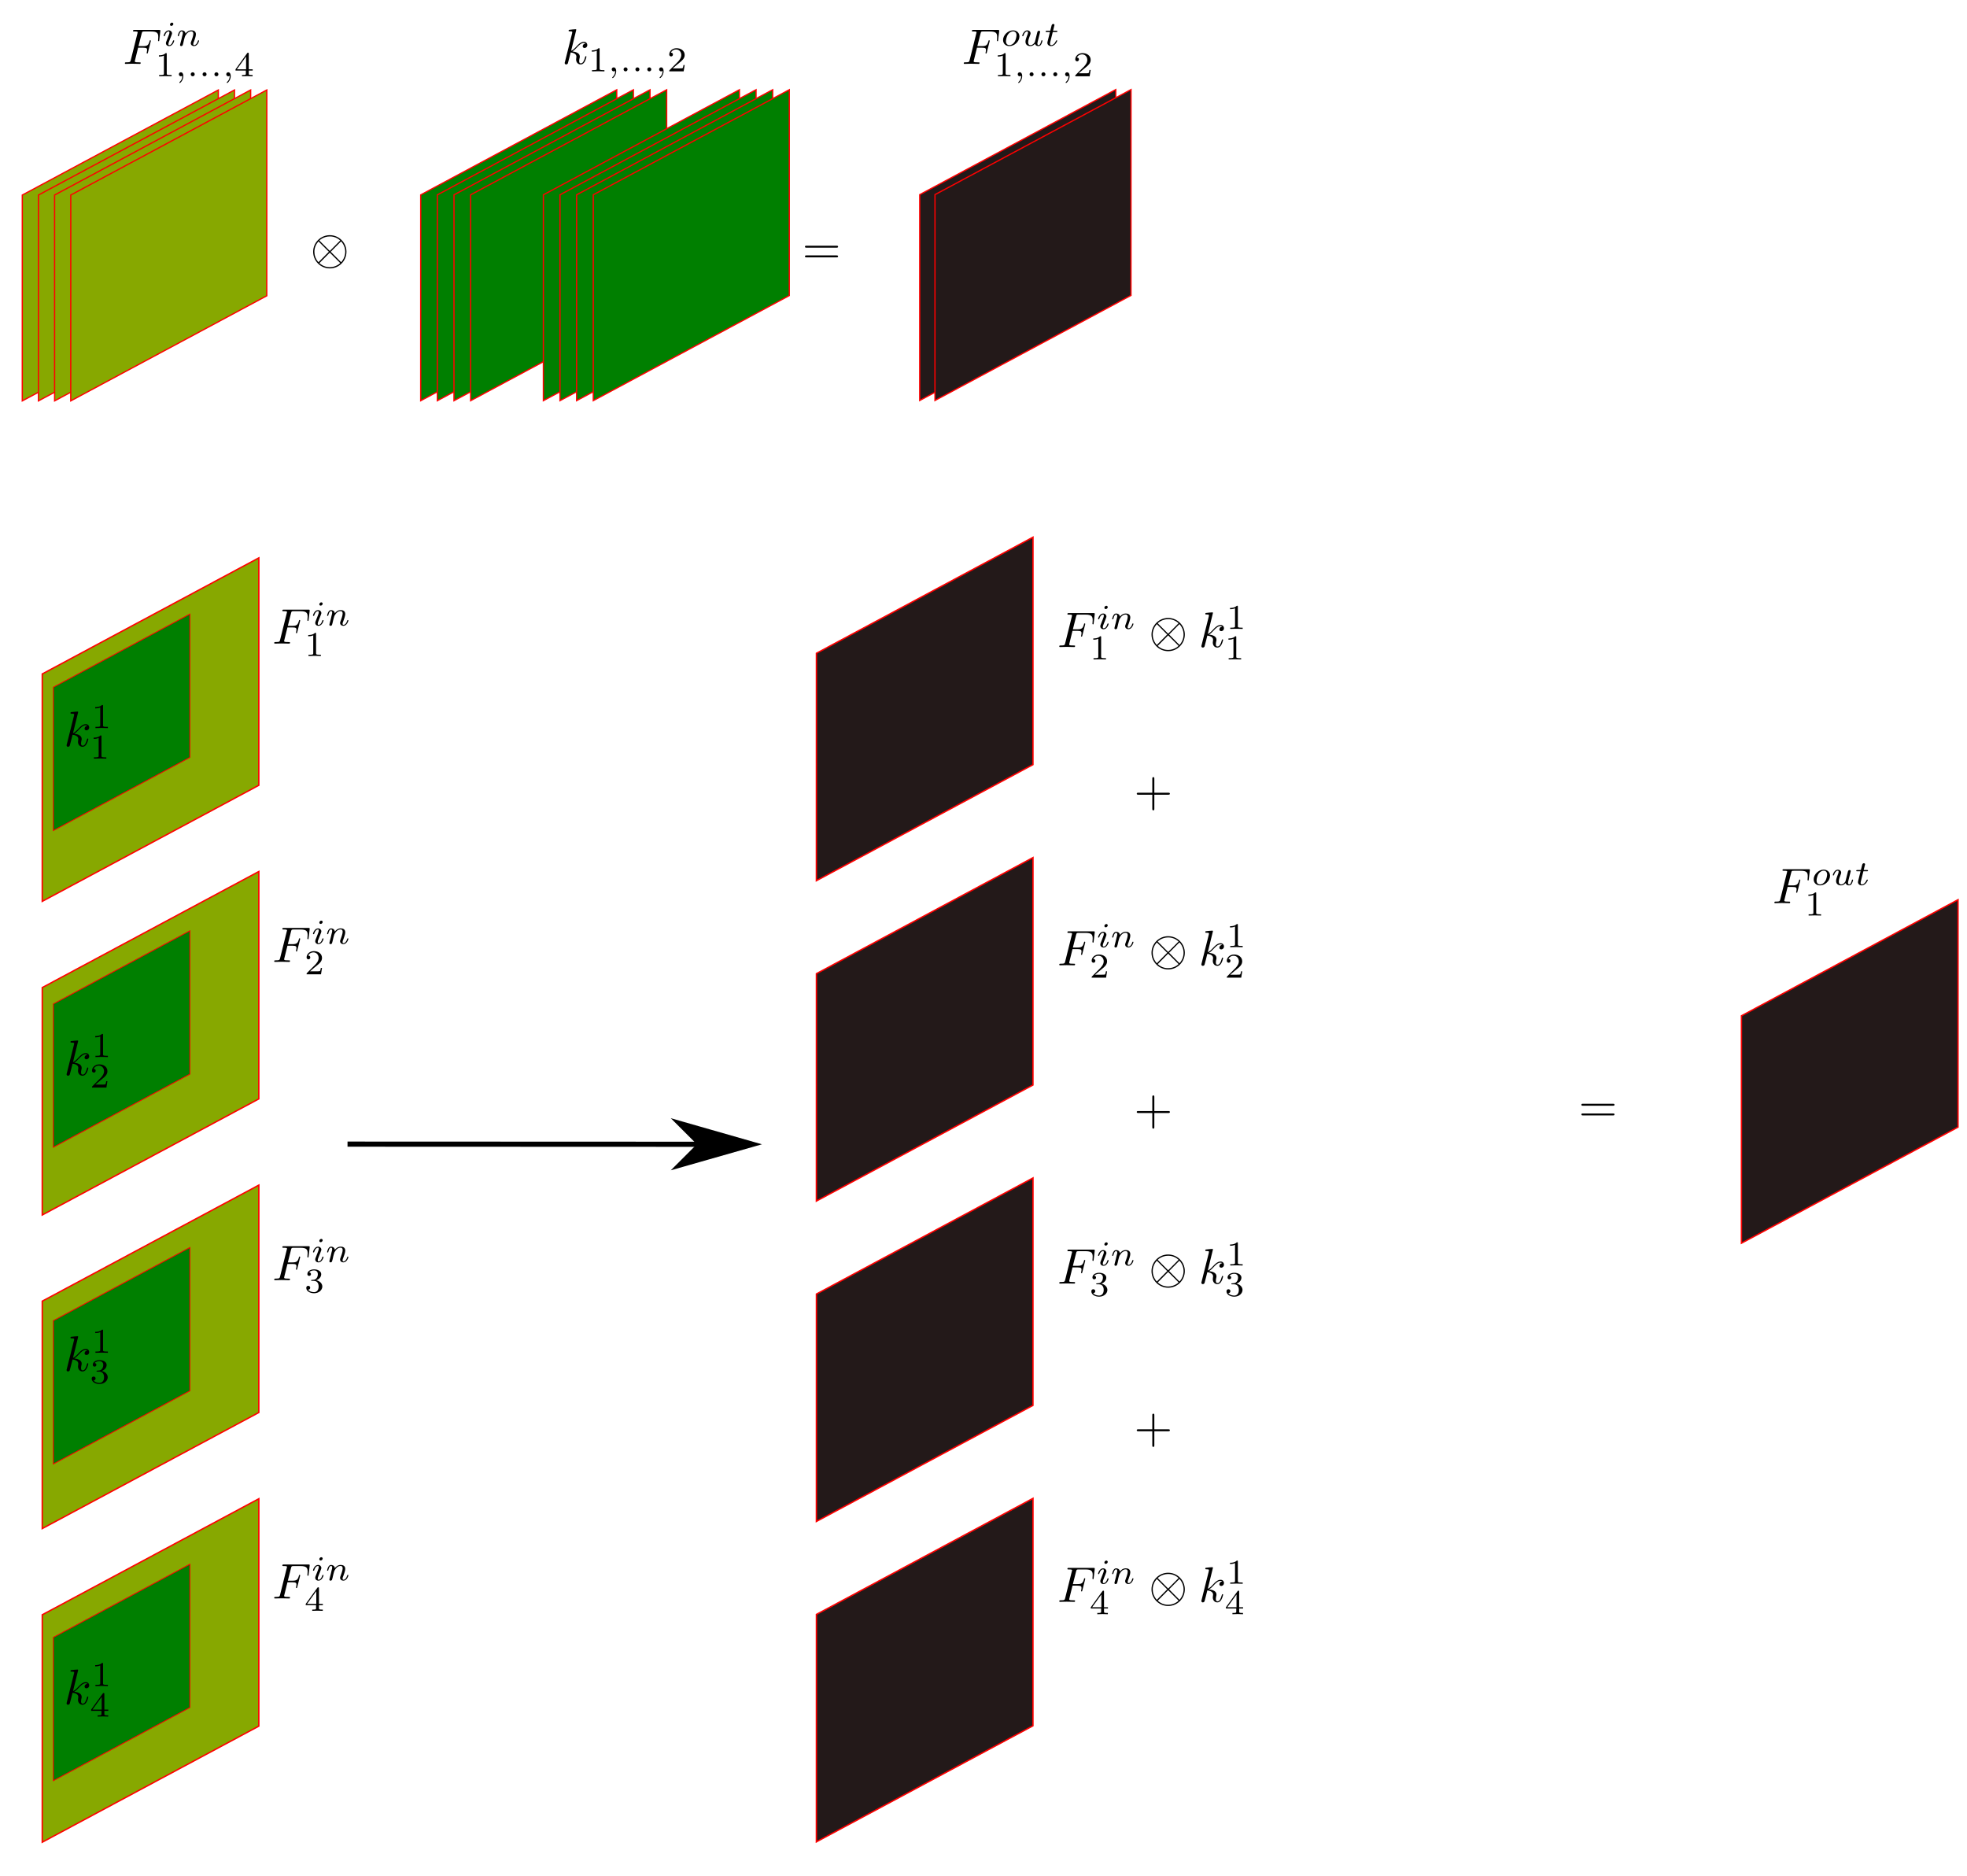 <?xml version="1.0" encoding="UTF-8" standalone="no"?>
<svg
   xmlns:dc="http://purl.org/dc/elements/1.1/"
   xmlns:cc="http://creativecommons.org/ns#"
   xmlns:rdf="http://www.w3.org/1999/02/22-rdf-syntax-ns#"
   xmlns:svg="http://www.w3.org/2000/svg"
   xmlns="http://www.w3.org/2000/svg"
   xmlns:xlink="http://www.w3.org/1999/xlink"
   xmlns:sodipodi="http://sodipodi.sourceforge.net/DTD/sodipodi-0.dtd"
   xmlns:inkscape="http://www.inkscape.org/namespaces/inkscape"
   width="392.826pt"
   height="374.552pt"
   viewBox="0 0 392.826 374.552"
   version="1.2"
   id="svg8637"
   sodipodi:docname="CNN_final.svg"
   inkscape:version="0.92.4 (fd57863, 2020-04-02)">
  <sodipodi:namedview
     pagecolor="#ffffff"
     bordercolor="#666666"
     borderopacity="1"
     objecttolerance="10"
     gridtolerance="10"
     guidetolerance="10"
     inkscape:pageopacity="0"
     inkscape:pageshadow="2"
     inkscape:window-width="1920"
     inkscape:window-height="960"
     id="namedview8639"
     showgrid="false"
     fit-margin-top="0"
     fit-margin-left="0"
     fit-margin-right="0"
     fit-margin-bottom="0"
     inkscape:zoom="1.3879485"
     inkscape:cx="-65.253567"
     inkscape:cy="265.25168"
     inkscape:window-x="0"
     inkscape:window-y="27"
     inkscape:window-maximized="1"
     inkscape:current-layer="svg8637" />
  <defs
     id="defs8222">
    <g
       id="g8106">
      <symbol
         overflow="visible"
         id="glyph0-0"
         style="overflow:visible">
        <path
           style="stroke:none"
           d=""
           id="path7986"
           inkscape:connector-curvature="0" />
      </symbol>
      <symbol
         overflow="visible"
         id="glyph0-1"
         style="overflow:visible">
        <path
           style="stroke:none"
           d="M 0.625,-6.734 0.406,-4.344 H 0.875 C 0.922,-4.828 0.953,-5.5 1.297,-5.875 c 0.359,-0.391 0.938,-0.391 1.438,-0.391 H 3.281 v 5.781 H 1.75 v 0.469 h 4.469 v -0.469 H 4.688 v -5.781 h 0.547 c 0.656,0 1.469,0.031 1.688,0.906 0.109,0.328 0.141,0.688 0.172,1.016 H 7.562 L 7.344,-6.734 Z m 0,0"
           id="path7989"
           inkscape:connector-curvature="0" />
      </symbol>
      <symbol
         overflow="visible"
         id="glyph0-2"
         style="overflow:visible">
        <path
           style="stroke:none"
           d="M 0.328,-6.844 V -6.375 H 1.469 v 5.891 H 0.328 v 0.469 h 3.688 v -0.469 H 2.875 V -6.375 h 1.141 v -0.469 z m 0,0"
           id="path7992"
           inkscape:connector-curvature="0" />
      </symbol>
      <symbol
         overflow="visible"
         id="glyph0-3"
         style="overflow:visible">
        <path
           style="stroke:none"
           d="M 0.391,-6.844 V -6.375 H 1.469 v 5.891 H 0.391 v 0.469 h 3.5 v -0.469 h -1.062 V -3.25 H 3.906 c 0.75,0 1.281,0.375 1.281,1.312 v 0.797 C 5.281,-0.156 6.281,0.094 7.422,0.094 H 7.562 c 0.516,-0.047 0.984,-0.516 0.984,-1.047 0,-0.141 -0.062,-0.219 -0.219,-0.219 -0.172,0 -0.219,0.047 -0.25,0.281 -0.031,0.328 -0.297,0.625 -0.625,0.625 -0.766,0 -0.766,-1.219 -0.812,-1.656 -0.062,-0.594 -0.281,-1.016 -0.75,-1.281 -0.125,-0.078 -0.266,-0.125 -0.406,-0.203 0.734,-0.188 1.484,-0.547 1.656,-1.422 0,-0.047 0,-0.109 0,-0.156 0,-0.719 -0.5,-1.234 -1.141,-1.531 C 5.297,-6.828 4.516,-6.844 3.75,-6.844 Z m 2.438,3.234 V -6.375 C 3.094,-6.375 3.344,-6.391 3.625,-6.391 H 3.75 c 0.562,0 1.344,0.016 1.672,0.484 0.188,0.25 0.203,0.594 0.203,0.891 0,0.656 -0.141,1.312 -1.422,1.391 C 4,-3.609 3.812,-3.594 3.609,-3.594 c -0.266,0 -0.531,-0.016 -0.781,-0.016 z m 0,0"
           id="path7995"
           inkscape:connector-curvature="0" />
      </symbol>
      <symbol
         overflow="visible"
         id="glyph0-4"
         style="overflow:visible">
        <path
           style="stroke:none"
           d="M 0.391,-6.781 V -6.312 H 1.469 v 5.828 H 0.391 v 0.469 h 6.344 l 0.469,-2.719 h -0.469 c -0.109,0.594 -0.203,1.312 -0.688,1.75 -0.516,0.484 -1.234,0.5 -1.906,0.5 H 2.875 v -2.812 h 0.516 c 0.609,0 1.094,0.094 1.094,1.172 h 0.469 v -2.797 h -0.469 v 0.094 c 0,0.953 -0.5,1.062 -1.094,1.062 H 2.875 V -6.312 h 1.297 c 0.703,0 1.438,0 1.906,0.688 0.219,0.375 0.266,0.812 0.328,1.234 H 6.875 L 6.562,-6.781 Z m 0,0"
           id="path7998"
           inkscape:connector-curvature="0" />
      </symbol>
      <symbol
         overflow="visible"
         id="glyph1-0"
         style="overflow:visible">
        <path
           style="stroke:none"
           d=""
           id="path8001"
           inkscape:connector-curvature="0" />
      </symbol>
      <symbol
         overflow="visible"
         id="glyph1-1"
         style="overflow:visible">
        <path
           style="stroke:none"
           d="M 0.391,-5.453 V -5.188 c 0.094,0 0.188,-0.016 0.281,-0.016 0.281,0 0.531,0.047 0.531,0.344 0,0.047 -0.016,0.109 -0.016,0.156 v 3.859 c 0,0.531 -0.453,0.578 -0.797,0.578 v 0.25 l 0.531,-0.016 h 0.844 l 0.5,0.016 v -0.25 c -0.359,0 -0.812,-0.062 -0.812,-0.609 0,-0.062 0.016,-0.141 0.016,-0.219 v -4.016 c 0.047,0.156 0.141,0.312 0.203,0.484 0.609,1.422 1.203,2.906 1.766,4.344 0.047,0.094 0.078,0.266 0.234,0.266 0.141,0 0.172,-0.156 0.219,-0.266 C 4.469,-1.734 5.078,-3.203 5.688,-4.641 5.75,-4.812 5.844,-5 5.891,-5.172 V -0.812 c 0,0.062 0.016,0.141 0.016,0.203 0,0.297 -0.266,0.344 -0.531,0.344 -0.094,0 -0.203,0 -0.281,0 v 0.25 L 5.688,-0.031 h 1.672 v -0.234 c -0.094,0 -0.203,0 -0.297,0 -0.266,0 -0.516,-0.031 -0.516,-0.328 0,-0.047 0,-0.109 0,-0.156 v -4.094 c 0,-0.312 0.266,-0.359 0.531,-0.359 0.109,0 0.203,0.016 0.281,0.016 V -5.453 H 5.969 c -0.125,0 -0.219,0.047 -0.25,0.172 L 5.625,-5.062 c -0.531,1.297 -1.078,2.594 -1.594,3.922 -0.062,0.125 -0.125,0.25 -0.156,0.375 C 3.719,-1.125 3.562,-1.5 3.422,-1.859 2.984,-2.938 2.547,-4 2.109,-5.062 L 2.031,-5.266 C 1.984,-5.375 1.922,-5.453 1.812,-5.453 Z m 0,0"
           id="path8004"
           inkscape:connector-curvature="0" />
      </symbol>
      <symbol
         overflow="visible"
         id="glyph1-2"
         style="overflow:visible">
        <path
           style="stroke:none"
           d="m 0.281,-0.266 v 0.25 L 0.703,-0.031 h 0.781 l 0.5,0.016 v -0.25 C 1.766,-0.266 1.438,-0.375 1.438,-0.656 1.438,-0.75 1.484,-0.859 1.516,-0.953 L 1.797,-1.688 C 1.828,-1.75 1.828,-1.828 1.938,-1.828 h 2 c 0.094,0 0.109,0.078 0.141,0.156 L 4.25,-1.188 c 0.062,0.172 0.125,0.328 0.203,0.5 C 4.469,-0.641 4.5,-0.578 4.5,-0.516 c 0,0.234 -0.406,0.25 -0.641,0.25 v 0.25 h 2.188 v -0.25 h -0.188 c -0.172,0 -0.375,-0.016 -0.5,-0.109 C 5.266,-0.484 5.219,-0.641 5.172,-0.766 4.594,-2.312 4,-3.828 3.438,-5.375 3.375,-5.516 3.344,-5.703 3.156,-5.703 c -0.172,0 -0.203,0.188 -0.25,0.328 C 2.391,-4.047 1.891,-2.688 1.375,-1.344 L 1.234,-0.938 C 1.031,-0.406 0.719,-0.281 0.281,-0.266 Z M 1.953,-2.094 2.938,-4.688 3.906,-2.094 Z m 0,0"
           id="path8007"
           inkscape:connector-curvature="0" />
      </symbol>
      <symbol
         overflow="visible"
         id="glyph1-3"
         style="overflow:visible">
        <path
           style="stroke:none"
           d="m 0.469,-5.391 -0.172,1.812 h 0.25 C 0.594,-4 0.609,-4.562 0.875,-4.844 1.141,-5.109 1.609,-5.141 1.953,-5.141 h 0.312 C 2.469,-5.141 2.688,-5.125 2.688,-4.875 v 4.25 c 0,0.328 -0.328,0.359 -0.625,0.359 H 1.547 v 0.25 h 3 v -0.25 h -0.5 c -0.328,0 -0.625,-0.031 -0.625,-0.359 v -4.25 c 0,-0.234 0.188,-0.266 0.453,-0.266 h 0.312 c 0.5,0 1.078,0.062 1.25,0.734 0.062,0.266 0.094,0.547 0.109,0.828 h 0.25 l -0.156,-1.812 z m 0,0"
           id="path8010"
           inkscape:connector-curvature="0" />
      </symbol>
      <symbol
         overflow="visible"
         id="glyph1-4"
         style="overflow:visible">
        <path
           style="stroke:none"
           d="M 0.344,-5.453 V -5.188 c 0.109,0 0.203,-0.016 0.297,-0.016 0.281,0 0.516,0.047 0.516,0.359 V -0.75 c 0,0.047 0,0.109 0,0.156 0,0.297 -0.25,0.328 -0.516,0.328 -0.109,0 -0.203,0 -0.297,0 v 0.25 H 2.688 v -0.25 c -0.094,0 -0.203,0 -0.297,0 -0.266,0 -0.5,-0.047 -0.5,-0.359 v -2.078 h 2.562 V -0.625 c 0,0.328 -0.281,0.359 -0.594,0.359 h -0.219 v 0.25 h 2.344 v -0.25 c -0.094,0 -0.188,0 -0.281,0 -0.281,0 -0.531,-0.031 -0.531,-0.328 0,-0.047 0,-0.109 0,-0.156 v -4.094 c 0,-0.312 0.266,-0.359 0.547,-0.359 0.094,0 0.188,0.016 0.266,0.016 V -5.453 H 3.641 V -5.188 c 0.094,0 0.203,-0.016 0.297,-0.016 0.281,0 0.516,0.062 0.516,0.375 v 1.859 h -2.562 V -4.828 C 1.891,-5.156 2.156,-5.188 2.469,-5.188 H 2.688 v -0.266 z m 0,0"
           id="path8013"
           inkscape:connector-curvature="0" />
      </symbol>
      <symbol
         overflow="visible"
         id="glyph1-5"
         style="overflow:visible">
        <path
           style="stroke:none"
           d="M 0.312,-5.453 V -5.188 c 0.109,0 0.219,-0.016 0.328,-0.016 0.281,0 0.516,0.062 0.516,0.375 V -0.625 c 0,0.312 -0.25,0.359 -0.516,0.359 -0.109,0 -0.234,0 -0.328,0 v 0.25 h 2.422 v -0.25 c -0.109,0 -0.219,0 -0.312,0 -0.297,0 -0.531,-0.047 -0.531,-0.359 v -4.203 c 0,-0.312 0.266,-0.375 0.547,-0.375 0.109,0 0.203,0.016 0.297,0.016 v -0.266 z m 0,0"
           id="path8016"
           inkscape:connector-curvature="0" />
      </symbol>
      <symbol
         overflow="visible"
         id="glyph1-6"
         style="overflow:visible">
        <path
           style="stroke:none"
           d="m 0.344,-5.422 v 0.266 c 0.109,0 0.203,-0.016 0.297,-0.016 0.281,0 0.516,0.047 0.516,0.344 V -0.625 c 0,0.328 -0.266,0.359 -0.531,0.359 -0.094,0 -0.188,0 -0.281,0 v 0.25 h 4.812 l 0.359,-2.062 h -0.25 C 5.172,-1.625 5.109,-1.094 4.812,-0.719 c -0.375,0.438 -0.984,0.453 -1.516,0.453 h -1.094 c -0.219,0 -0.312,-0.062 -0.312,-0.297 v -2.125 h 0.781 c 0.266,0 0.562,0.016 0.719,0.203 0.156,0.188 0.156,0.422 0.156,0.656 v 0.062 h 0.25 v -2.125 h -0.25 v 0.062 c 0,0.234 0,0.484 -0.156,0.672 -0.156,0.188 -0.453,0.203 -0.719,0.203 h -0.781 v -1.938 c 0,-0.266 0.172,-0.266 0.344,-0.266 H 3.281 c 0.578,0 1.312,0.016 1.578,0.719 0.094,0.266 0.125,0.547 0.172,0.812 h 0.25 L 5.047,-5.422 Z m 0,0"
           id="path8019"
           inkscape:connector-curvature="0" />
      </symbol>
      <symbol
         overflow="visible"
         id="glyph1-7"
         style="overflow:visible">
        <path
           style="stroke:none"
           d="M 0.344,-5.453 V -5.188 H 0.625 c 0.344,0 0.531,0.031 0.531,0.359 v 2.531 c 0,0.125 -0.016,0.25 -0.016,0.375 0,1.141 0.844,2.078 2.203,2.078 0.938,0 1.688,-0.797 1.812,-1.688 C 5.172,-1.672 5.172,-1.812 5.172,-1.938 V -4.578 C 5.172,-5.125 5.625,-5.188 5.984,-5.188 v -0.266 l -0.5,0.031 h -0.844 l -0.531,-0.031 V -5.188 c 0.375,0 0.812,0.062 0.812,0.625 v 2.594 c 0,0.766 -0.281,1.422 -1.078,1.766 -0.188,0.062 -0.391,0.094 -0.578,0.094 -0.375,0 -0.766,-0.172 -1,-0.469 -0.375,-0.453 -0.375,-1.031 -0.375,-1.578 v -2.688 c 0,-0.297 0.266,-0.359 0.531,-0.359 0.094,0 0.188,0.016 0.266,0.016 v -0.266 z m 0,0"
           id="path8022"
           inkscape:connector-curvature="0" />
      </symbol>
      <symbol
         overflow="visible"
         id="glyph1-8"
         style="overflow:visible">
        <path
           style="stroke:none"
           d="M 0.344,-5.453 V -5.188 c 0.109,0 0.203,-0.016 0.297,-0.016 0.281,0 0.516,0.047 0.516,0.359 V -0.625 c 0,0.328 -0.266,0.359 -0.531,0.359 -0.094,0 -0.188,0 -0.281,0 v 0.25 H 2.688 v -0.25 c -0.094,0 -0.203,0 -0.312,0 -0.25,0 -0.484,-0.031 -0.484,-0.344 V -1.906 c 0,-0.141 0.203,-0.234 0.312,-0.344 0.234,-0.219 0.484,-0.422 0.719,-0.641 0.047,0.078 0.094,0.156 0.156,0.219 l 0.281,0.391 c 0.312,0.422 0.609,0.828 0.922,1.25 l 0.141,0.203 C 4.5,-0.734 4.594,-0.609 4.594,-0.5 c 0,0.156 -0.125,0.234 -0.422,0.234 v 0.25 h 2.031 v -0.25 c -0.391,0 -0.625,-0.094 -0.859,-0.422 L 5.016,-1.141 C 4.469,-1.859 3.938,-2.609 3.406,-3.328 c 0.047,-0.031 0.109,-0.094 0.156,-0.125 L 4.688,-4.469 C 5.109,-4.844 5.516,-5.188 6.094,-5.188 V -5.453 C 5.812,-5.438 5.531,-5.422 5.25,-5.422 H 4.969 C 4.766,-5.438 4.594,-5.453 4.406,-5.453 V -5.188 c 0.188,0 0.281,0.125 0.281,0.25 0,0.219 -0.312,0.422 -0.453,0.547 -0.547,0.484 -1.094,0.969 -1.641,1.438 -0.234,0.219 -0.453,0.438 -0.703,0.641 v -2.516 c 0,-0.172 0.031,-0.312 0.312,-0.344 C 2.359,-5.188 2.531,-5.188 2.688,-5.188 v -0.266 z m 0,0"
           id="path8025"
           inkscape:connector-curvature="0" />
      </symbol>
      <symbol
         overflow="visible"
         id="glyph1-9"
         style="overflow:visible">
        <path
           style="stroke:none"
           d="M 0.359,-5.453 V -5.188 c 0.094,0 0.188,-0.016 0.281,-0.016 0.281,0 0.516,0.047 0.516,0.359 V -0.625 c 0,0.328 -0.25,0.359 -0.531,0.359 -0.078,0 -0.172,0 -0.266,0 v 0.25 H 4.688 l 0.234,-2.062 h -0.25 c -0.062,0.703 -0.172,1.531 -1.141,1.75 -0.234,0.062 -0.484,0.062 -0.719,0.062 h -0.625 c -0.156,0 -0.297,-0.047 -0.297,-0.281 V -4.844 c 0,-0.312 0.297,-0.344 0.562,-0.344 h 0.438 v -0.266 z m 0,0"
           id="path8028"
           inkscape:connector-curvature="0" />
      </symbol>
      <symbol
         overflow="visible"
         id="glyph1-10"
         style="overflow:visible">
        <path
           style="stroke:none"
           d="M 4.984,-4.922 C 4.516,-5.328 4.125,-5.625 3.406,-5.625 c -1.547,0 -2.859,1.234 -2.938,2.781 v 0.109 c 0,1.656 1.391,2.891 2.953,2.891 1.078,0 2.219,-0.812 2.219,-2.016 0,-0.109 -0.047,-0.172 -0.141,-0.172 -0.078,0 -0.109,0.062 -0.109,0.141 v 0.062 c -0.094,0.922 -0.828,1.719 -1.906,1.719 -0.641,0 -1.297,-0.328 -1.688,-0.844 -0.359,-0.484 -0.5,-1.125 -0.5,-1.734 0,-0.531 0.078,-1.062 0.328,-1.531 0.328,-0.672 1.078,-1.141 1.844,-1.141 1.062,0 1.703,0.875 1.891,1.812 0.016,0.094 0,0.234 0.141,0.234 0.109,0 0.141,-0.062 0.141,-0.141 V -5.469 C 5.641,-5.531 5.625,-5.625 5.531,-5.625 5.375,-5.625 5,-4.938 4.984,-4.922 Z m 0,0"
           id="path8031"
           inkscape:connector-curvature="0" />
      </symbol>
      <symbol
         overflow="visible"
         id="glyph1-11"
         style="overflow:visible">
        <path
           style="stroke:none"
           d="m 0.688,-5.453 -0.094,1.812 h 0.25 c 0.016,-0.422 0.109,-0.875 0.422,-1.188 C 1.625,-5.156 2.109,-5.188 2.578,-5.188 h 1.25 C 3.719,-5.031 3.609,-4.859 3.5,-4.703 l -0.594,0.875 C 2.141,-2.688 1.375,-1.562 0.594,-0.438 c -0.047,0.094 -0.125,0.172 -0.125,0.281 0,0.109 0.078,0.141 0.188,0.141 h 3.953 l 0.125,-2.141 H 4.5 C 4.484,-1.625 4.406,-1 4.031,-0.656 3.656,-0.312 3.141,-0.297 2.641,-0.297 H 1.344 C 2.406,-1.875 3.484,-3.453 4.562,-5.031 c 0.047,-0.078 0.141,-0.188 0.141,-0.281 0,-0.109 -0.094,-0.141 -0.188,-0.141 z m 0,0"
           id="path8034"
           inkscape:connector-curvature="0" />
      </symbol>
      <symbol
         overflow="visible"
         id="glyph2-0"
         style="overflow:visible">
        <path
           style="stroke:none"
           d=""
           id="path8037"
           inkscape:connector-curvature="0" />
      </symbol>
      <symbol
         overflow="visible"
         id="glyph2-1"
         style="overflow:visible">
        <path
           style="stroke:none"
           d="m 2.859,-6.812 c 0,0 0,-0.109 -0.125,-0.109 -0.234,0 -0.953,0.078 -1.219,0.109 -0.078,0 -0.188,0.016 -0.188,0.188 0,0.125 0.094,0.125 0.234,0.125 0.484,0 0.5,0.062 0.5,0.172 L 2.031,-6.125 0.594,-0.391 c -0.047,0.141 -0.047,0.156 -0.047,0.219 0,0.234 0.203,0.281 0.297,0.281 0.125,0 0.266,-0.094 0.328,-0.203 0.047,-0.094 0.5,-1.938 0.562,-2.188 0.344,0.031 1.156,0.188 1.156,0.844 0,0.078 0,0.109 -0.031,0.219 -0.016,0.109 -0.031,0.234 -0.031,0.344 0,0.578 0.391,0.984 0.906,0.984 0.297,0 0.578,-0.156 0.797,-0.531 0.25,-0.438 0.359,-0.984 0.359,-1 0,-0.109 -0.094,-0.109 -0.125,-0.109 -0.094,0 -0.109,0.047 -0.141,0.188 -0.203,0.719 -0.422,1.234 -0.859,1.234 -0.203,0 -0.328,-0.109 -0.328,-0.469 0,-0.172 0.047,-0.406 0.078,-0.562 C 3.562,-1.312 3.562,-1.344 3.562,-1.453 3.562,-2.094 2.938,-2.375 2.078,-2.5 2.391,-2.672 2.719,-2.984 2.938,-3.234 3.422,-3.766 3.875,-4.188 4.359,-4.188 c 0.062,0 0.078,0 0.094,0.016 0.125,0.016 0.125,0.016 0.219,0.078 0.016,0 0.016,0.016 0.031,0.031 -0.469,0.031 -0.562,0.422 -0.562,0.547 0,0.156 0.109,0.344 0.375,0.344 0.266,0 0.547,-0.219 0.547,-0.609 0,-0.297 -0.234,-0.625 -0.672,-0.625 -0.281,0 -0.734,0.078 -1.453,0.875 -0.344,0.375 -0.734,0.781 -1.109,0.922 z m 0,0"
           id="path8040"
           inkscape:connector-curvature="0" />
      </symbol>
      <symbol
         overflow="visible"
         id="glyph2-2"
         style="overflow:visible">
        <path
           style="stroke:none"
           d="m 3.016,-3.234 h 0.969 c 0.75,0 0.828,0.156 0.828,0.438 0,0.078 0,0.188 -0.062,0.5 C 4.719,-2.25 4.719,-2.219 4.719,-2.188 c 0,0.078 0.062,0.109 0.109,0.109 0.109,0 0.109,-0.031 0.156,-0.203 L 5.531,-4.453 C 5.562,-4.562 5.562,-4.578 5.562,-4.609 5.562,-4.625 5.547,-4.719 5.438,-4.719 5.344,-4.719 5.328,-4.672 5.297,-4.5 5.078,-3.734 4.859,-3.547 4,-3.547 H 3.094 l 0.641,-2.531 C 3.828,-6.438 3.844,-6.469 4.281,-6.469 h 1.312 c 1.219,0 1.453,0.328 1.453,1.094 0,0.234 0,0.266 -0.031,0.547 C 7,-4.703 7,-4.688 7,-4.656 c 0,0.047 0.031,0.125 0.125,0.125 0.109,0 0.109,-0.062 0.125,-0.25 L 7.453,-6.516 C 7.484,-6.781 7.438,-6.781 7.188,-6.781 H 2.297 c -0.188,0 -0.297,0 -0.297,0.203 0,0.109 0.094,0.109 0.281,0.109 0.375,0 0.656,0 0.656,0.172 0,0.047 0,0.062 -0.062,0.25 L 1.562,-0.781 c -0.094,0.391 -0.109,0.469 -0.906,0.469 -0.172,0 -0.281,0 -0.281,0.188 C 0.375,0 0.5,0 0.531,0 0.812,0 1.562,-0.031 1.844,-0.031 2.172,-0.031 3,0 3.328,0 3.422,0 3.531,0 3.531,-0.188 3.531,-0.266 3.484,-0.297 3.484,-0.297 3.453,-0.312 3.422,-0.312 3.203,-0.312 c -0.219,0 -0.266,0 -0.516,-0.016 -0.297,-0.031 -0.328,-0.078 -0.328,-0.203 0,-0.016 0,-0.078 0.047,-0.219 z m 0,0"
           id="path8043"
           inkscape:connector-curvature="0" />
      </symbol>
      <symbol
         overflow="visible"
         id="glyph3-0"
         style="overflow:visible">
        <path
           style="stroke:none"
           d=""
           id="path8046"
           inkscape:connector-curvature="0" />
      </symbol>
      <symbol
         overflow="visible"
         id="glyph3-1"
         style="overflow:visible">
        <path
           style="stroke:none"
           d="m 2.328,-4.438 c 0,-0.188 0,-0.188 -0.203,-0.188 -0.453,0.438 -1.078,0.438 -1.359,0.438 v 0.25 c 0.156,0 0.625,0 1,-0.188 v 3.547 c 0,0.234 0,0.328 -0.688,0.328 H 0.812 V 0 c 0.125,0 0.984,-0.031 1.234,-0.031 0.219,0 1.094,0.031 1.25,0.031 V -0.25 H 3.031 c -0.703,0 -0.703,-0.094 -0.703,-0.328 z m 0,0"
           id="path8049"
           inkscape:connector-curvature="0" />
      </symbol>
      <symbol
         overflow="visible"
         id="glyph3-2"
         style="overflow:visible">
        <path
           style="stroke:none"
           d="M 3.516,-1.266 H 3.281 c -0.016,0.156 -0.094,0.562 -0.188,0.625 C 3.047,-0.594 2.516,-0.594 2.406,-0.594 H 1.125 c 0.734,-0.641 0.984,-0.844 1.391,-1.172 0.516,-0.406 1,-0.844 1,-1.5 0,-0.844 -0.734,-1.359 -1.625,-1.359 -0.859,0 -1.453,0.609 -1.453,1.25 0,0.344 0.297,0.391 0.375,0.391 0.156,0 0.359,-0.125 0.359,-0.375 0,-0.125 -0.047,-0.375 -0.406,-0.375 C 0.984,-4.219 1.453,-4.375 1.781,-4.375 c 0.703,0 1.062,0.547 1.062,1.109 0,0.609 -0.438,1.078 -0.656,1.328 L 0.516,-0.266 C 0.438,-0.203 0.438,-0.188 0.438,0 h 2.875 z m 0,0"
           id="path8052"
           inkscape:connector-curvature="0" />
      </symbol>
      <symbol
         overflow="visible"
         id="glyph3-3"
         style="overflow:visible">
        <path
           style="stroke:none"
           d="m 1.906,-2.328 c 0.547,0 0.938,0.375 0.938,1.125 0,0.859 -0.516,1.125 -0.906,1.125 -0.281,0 -0.906,-0.078 -1.188,-0.5 0.328,0 0.406,-0.234 0.406,-0.391 0,-0.219 -0.172,-0.375 -0.391,-0.375 -0.188,0 -0.391,0.125 -0.391,0.406 0,0.656 0.719,1.078 1.562,1.078 0.969,0 1.641,-0.656 1.641,-1.344 0,-0.547 -0.438,-1.094 -1.203,-1.25 0.719,-0.266 0.984,-0.781 0.984,-1.219 0,-0.547 -0.625,-0.953 -1.406,-0.953 -0.766,0 -1.359,0.375 -1.359,0.938 0,0.234 0.156,0.359 0.359,0.359 0.219,0 0.359,-0.156 0.359,-0.344 0,-0.203 -0.141,-0.359 -0.359,-0.375 0.25,-0.297 0.719,-0.375 0.984,-0.375 0.312,0 0.75,0.156 0.75,0.75 0,0.297 -0.094,0.625 -0.281,0.828 -0.219,0.266 -0.422,0.281 -0.766,0.312 -0.172,0.016 -0.188,0.016 -0.219,0.016 -0.016,0 -0.078,0.016 -0.078,0.094 0,0.094 0.062,0.094 0.188,0.094 z m 0,0"
           id="path8055"
           inkscape:connector-curvature="0" />
      </symbol>
      <symbol
         overflow="visible"
         id="glyph3-4"
         style="overflow:visible">
        <path
           style="stroke:none"
           d="m 3.688,-1.141 v -0.25 H 2.906 V -4.5 c 0,-0.141 0,-0.203 -0.141,-0.203 -0.094,0 -0.125,0 -0.188,0.109 l -2.312,3.203 v 0.25 h 2.062 v 0.562 c 0,0.25 0,0.328 -0.578,0.328 H 1.562 V 0 C 1.922,-0.016 2.359,-0.031 2.609,-0.031 2.875,-0.031 3.312,-0.016 3.672,0 v -0.25 h -0.188 C 2.906,-0.25 2.906,-0.328 2.906,-0.578 v -0.562 z M 2.375,-3.938 v 2.547 H 0.531 Z m 0,0"
           id="path8058"
           inkscape:connector-curvature="0" />
      </symbol>
      <symbol
         overflow="visible"
         id="glyph4-0"
         style="overflow:visible">
        <path
           style="stroke:none"
           d=""
           id="path8061"
           inkscape:connector-curvature="0" />
      </symbol>
      <symbol
         overflow="visible"
         id="glyph4-1"
         style="overflow:visible">
        <path
           style="stroke:none"
           d="m 2.266,-4.359 c 0,-0.109 -0.094,-0.266 -0.281,-0.266 -0.188,0 -0.391,0.188 -0.391,0.391 0,0.109 0.078,0.266 0.281,0.266 0.188,0 0.391,-0.203 0.391,-0.391 z M 0.844,-0.812 c -0.031,0.094 -0.062,0.172 -0.062,0.297 0,0.328 0.266,0.578 0.656,0.578 0.688,0 1,-0.953 1,-1.062 0,-0.094 -0.094,-0.094 -0.109,-0.094 -0.094,0 -0.109,0.047 -0.141,0.125 -0.156,0.562 -0.453,0.844 -0.734,0.844 -0.141,0 -0.172,-0.094 -0.172,-0.25 0,-0.156 0.047,-0.281 0.109,-0.438 C 1.469,-1 1.547,-1.188 1.609,-1.375 1.672,-1.547 1.938,-2.172 1.953,-2.266 1.984,-2.328 2,-2.406 2,-2.484 2,-2.812 1.719,-3.078 1.344,-3.078 0.641,-3.078 0.328,-2.125 0.328,-2 c 0,0.078 0.094,0.078 0.125,0.078 0.094,0 0.094,-0.031 0.125,-0.109 C 0.75,-2.625 1.062,-2.875 1.312,-2.875 c 0.109,0 0.172,0.047 0.172,0.234 0,0.172 -0.031,0.266 -0.203,0.703 z m 0,0"
           id="path8064"
           inkscape:connector-curvature="0" />
      </symbol>
      <symbol
         overflow="visible"
         id="glyph4-2"
         style="overflow:visible">
        <path
           style="stroke:none"
           d="m 0.844,-0.438 c -0.016,0.094 -0.062,0.266 -0.062,0.281 0,0.156 0.125,0.219 0.234,0.219 0.125,0 0.234,-0.078 0.281,-0.141 0.031,-0.062 0.078,-0.297 0.125,-0.438 0.031,-0.125 0.109,-0.453 0.141,-0.625 0.047,-0.156 0.094,-0.312 0.125,-0.469 0.078,-0.281 0.094,-0.344 0.297,-0.625 C 2.172,-2.516 2.5,-2.875 3.031,-2.875 c 0.391,0 0.406,0.359 0.406,0.484 0,0.422 -0.297,1.188 -0.406,1.484 -0.078,0.203 -0.109,0.266 -0.109,0.375 0,0.375 0.297,0.594 0.656,0.594 0.703,0 1,-0.953 1,-1.062 0,-0.094 -0.078,-0.094 -0.109,-0.094 -0.094,0 -0.094,0.047 -0.125,0.125 C 4.188,-0.406 3.875,-0.125 3.609,-0.125 c -0.156,0 -0.188,-0.094 -0.188,-0.25 0,-0.156 0.047,-0.25 0.172,-0.562 0.078,-0.219 0.359,-0.953 0.359,-1.344 0,-0.672 -0.531,-0.797 -0.906,-0.797 -0.578,0 -0.969,0.359 -1.172,0.641 -0.047,-0.484 -0.453,-0.641 -0.75,-0.641 -0.297,0 -0.453,0.219 -0.547,0.375 -0.156,0.266 -0.25,0.656 -0.25,0.703 0,0.078 0.094,0.078 0.125,0.078 0.094,0 0.094,-0.016 0.141,-0.203 0.109,-0.406 0.25,-0.75 0.516,-0.75 0.188,0 0.234,0.156 0.234,0.344 0,0.125 -0.062,0.391 -0.125,0.578 -0.047,0.188 -0.109,0.469 -0.141,0.625 z m 0,0"
           id="path8067"
           inkscape:connector-curvature="0" />
      </symbol>
      <symbol
         overflow="visible"
         id="glyph4-3"
         style="overflow:visible">
        <path
           style="stroke:none"
           d="m 3.703,-1.859 c 0,-0.766 -0.578,-1.219 -1.266,-1.219 -1.031,0 -2,0.969 -2,1.922 0,0.703 0.5,1.219 1.266,1.219 1,0 2,-0.906 2,-1.922 z m -2,1.734 c -0.344,0 -0.688,-0.219 -0.688,-0.781 0,-0.281 0.125,-0.969 0.406,-1.359 C 1.719,-2.703 2.125,-2.875 2.438,-2.875 c 0.375,0 0.688,0.25 0.688,0.766 C 3.125,-1.938 3.047,-1.25 2.734,-0.766 2.469,-0.344 2.062,-0.125 1.703,-0.125 Z m 0,0"
           id="path8070"
           inkscape:connector-curvature="0" />
      </symbol>
      <symbol
         overflow="visible"
         id="glyph4-4"
         style="overflow:visible">
        <path
           style="stroke:none"
           d="M 2.953,-1.125 C 2.906,-0.984 2.844,-0.719 2.844,-0.719 2.703,-0.5 2.422,-0.125 2,-0.125 c -0.484,0 -0.484,-0.453 -0.484,-0.578 0,-0.406 0.188,-0.906 0.391,-1.422 C 1.953,-2.266 2,-2.359 2,-2.469 2,-2.844 1.688,-3.078 1.344,-3.078 0.641,-3.078 0.328,-2.125 0.328,-2 c 0,0.078 0.094,0.078 0.125,0.078 0.094,0 0.094,-0.031 0.125,-0.109 0.156,-0.562 0.469,-0.844 0.734,-0.844 0.125,0 0.172,0.078 0.172,0.234 0,0.172 -0.047,0.312 -0.125,0.469 -0.375,0.969 -0.375,1.172 -0.375,1.359 0,0.109 0,0.438 0.266,0.656 0.203,0.172 0.469,0.219 0.719,0.219 0.438,0 0.672,-0.234 0.906,-0.453 C 3.031,0.062 3.484,0.062 3.578,0.062 3.812,0.062 4,-0.062 4.125,-0.297 4.281,-0.578 4.375,-0.969 4.375,-1 c 0,-0.094 -0.094,-0.094 -0.109,-0.094 -0.109,0 -0.109,0.031 -0.156,0.219 -0.094,0.328 -0.219,0.75 -0.516,0.75 -0.172,0 -0.234,-0.156 -0.234,-0.344 0,-0.109 0.062,-0.375 0.109,-0.547 0.047,-0.188 0.125,-0.469 0.156,-0.625 l 0.156,-0.625 C 3.828,-2.438 3.906,-2.75 3.906,-2.781 3.906,-2.922 3.797,-3 3.672,-3 c -0.25,0 -0.312,0.203 -0.359,0.422 z m 0,0"
           id="path8073"
           inkscape:connector-curvature="0" />
      </symbol>
      <symbol
         overflow="visible"
         id="glyph4-5"
         style="overflow:visible">
        <path
           style="stroke:none"
           d="m 1.719,-2.75 h 0.703 c 0.141,0 0.219,0 0.219,-0.156 C 2.641,-3 2.562,-3 2.438,-3 H 1.781 l 0.25,-1.031 C 2.047,-4.062 2.062,-4.109 2.062,-4.125 c 0,-0.141 -0.109,-0.234 -0.25,-0.234 -0.172,0 -0.266,0.125 -0.328,0.297 C 1.438,-3.875 1.531,-4.219 1.219,-3 H 0.516 c -0.125,0 -0.219,0 -0.219,0.156 C 0.297,-2.75 0.375,-2.75 0.5,-2.75 H 1.156 L 0.75,-1.109 C 0.703,-0.938 0.641,-0.688 0.641,-0.594 c 0,0.406 0.359,0.656 0.75,0.656 0.781,0 1.219,-0.969 1.219,-1.062 0,-0.094 -0.094,-0.094 -0.109,-0.094 -0.094,0 -0.094,0.016 -0.156,0.141 -0.188,0.438 -0.547,0.828 -0.922,0.828 -0.156,0 -0.25,-0.094 -0.25,-0.344 0,-0.062 0.031,-0.219 0.047,-0.281 z m 0,0"
           id="path8076"
           inkscape:connector-curvature="0" />
      </symbol>
      <symbol
         overflow="visible"
         id="glyph4-6"
         style="overflow:visible">
        <path
           style="stroke:none"
           d="m 1.469,-0.109 c 0,0.375 -0.062,0.828 -0.547,1.266 C 0.906,1.188 0.875,1.219 0.875,1.25 c 0,0.047 0.062,0.094 0.094,0.094 0.109,0 0.703,-0.562 0.703,-1.391 0,-0.422 -0.172,-0.75 -0.5,-0.75 -0.219,0 -0.391,0.172 -0.391,0.391 C 0.781,-0.188 0.938,0 1.188,0 1.359,0 1.469,-0.109 1.469,-0.109 Z m 0,0"
           id="path8079"
           inkscape:connector-curvature="0" />
      </symbol>
      <symbol
         overflow="visible"
         id="glyph4-7"
         style="overflow:visible">
        <path
           style="stroke:none"
           d="m 1.578,-0.391 c 0,-0.25 -0.203,-0.406 -0.391,-0.406 -0.234,0 -0.406,0.188 -0.406,0.391 0,0.25 0.203,0.406 0.391,0.406 0.234,0 0.406,-0.188 0.406,-0.391 z m 0,0"
           id="path8082"
           inkscape:connector-curvature="0" />
      </symbol>
      <symbol
         overflow="visible"
         id="glyph5-0"
         style="overflow:visible">
        <path
           style="stroke:none"
           d=""
           id="path8085"
           inkscape:connector-curvature="0" />
      </symbol>
      <symbol
         overflow="visible"
         id="glyph5-1"
         style="overflow:visible">
        <path
           style="stroke:none"
           d="m 7.203,-2.5 c 0,-1.828 -1.5,-3.312 -3.328,-3.312 -1.844,0 -3.328,1.5 -3.328,3.312 0,1.844 1.5,3.328 3.328,3.328 1.844,0 3.328,-1.5 3.328,-3.328 z m -5.312,-2.141 C 1.875,-4.656 1.797,-4.719 1.797,-4.75 c 0,-0.031 0.812,-0.812 2.078,-0.812 0.344,0 1.266,0.047 2.078,0.812 L 3.875,-2.656 Z M 1.609,-0.406 C 1,-1.094 0.797,-1.859 0.797,-2.5 c 0,-0.766 0.297,-1.484 0.812,-2.078 L 3.688,-2.5 Z M 6.125,-4.578 C 6.609,-4.062 6.953,-3.312 6.953,-2.5 c 0,0.781 -0.297,1.5 -0.812,2.094 L 4.062,-2.5 Z M 5.859,-0.344 C 5.875,-0.328 5.938,-0.266 5.938,-0.234 c 0,0.031 -0.797,0.812 -2.062,0.812 -0.344,0 -1.266,-0.047 -2.078,-0.812 L 3.875,-2.328 Z m 0,0"
           id="path8088"
           inkscape:connector-curvature="0" />
      </symbol>
      <symbol
         overflow="visible"
         id="glyph6-0"
         style="overflow:visible">
        <path
           style="stroke:none"
           d=""
           id="path8091"
           inkscape:connector-curvature="0" />
      </symbol>
      <symbol
         overflow="visible"
         id="glyph6-1"
         style="overflow:visible">
        <path
           style="stroke:none"
           d="m 4.078,-2.297 h 2.781 C 7,-2.297 7.188,-2.297 7.188,-2.5 7.188,-2.688 7,-2.688 6.859,-2.688 h -2.781 v -2.797 c 0,-0.141 0,-0.328 -0.203,-0.328 -0.203,0 -0.203,0.188 -0.203,0.328 V -2.688 h -2.781 c -0.141,0 -0.328,0 -0.328,0.188 0,0.203 0.188,0.203 0.328,0.203 h 2.781 V 0.5 c 0,0.141 0,0.328 0.203,0.328 0.203,0 0.203,-0.188 0.203,-0.328 z m 0,0"
           id="path8094"
           inkscape:connector-curvature="0" />
      </symbol>
      <symbol
         overflow="visible"
         id="glyph6-2"
         style="overflow:visible">
        <path
           style="stroke:none"
           d="m 6.844,-3.266 c 0.156,0 0.344,0 0.344,-0.188 C 7.188,-3.656 7,-3.656 6.859,-3.656 h -5.969 c -0.141,0 -0.328,0 -0.328,0.203 0,0.188 0.188,0.188 0.328,0.188 z m 0.016,1.938 c 0.141,0 0.328,0 0.328,-0.203 0,-0.188 -0.188,-0.188 -0.344,-0.188 H 0.891 c -0.141,0 -0.328,0 -0.328,0.188 0,0.203 0.188,0.203 0.328,0.203 z m 0,0"
           id="path8097"
           inkscape:connector-curvature="0" />
      </symbol>
      <symbol
         overflow="visible"
         id="glyph7-0"
         style="overflow:visible">
        <path
           style="stroke:none"
           d=""
           id="path8100"
           inkscape:connector-curvature="0" />
      </symbol>
      <symbol
         overflow="visible"
         id="glyph7-1"
         style="overflow:visible">
        <path
           style="stroke:none"
           d="m 0.766,-4.188 v 0.25 c 0.344,0 0.672,-0.047 1,-0.188 v 3.578 c 0,0.25 -0.188,0.266 -0.344,0.281 -0.203,0 -0.406,0 -0.609,0 V 0 H 2.125 L 2.281,-0.031 H 2.953 L 3.297,0 v -0.266 c -0.125,0 -0.266,0.016 -0.391,0.016 -0.297,0 -0.562,-0.047 -0.562,-0.297 V -4.5 c 0,-0.078 -0.047,-0.141 -0.141,-0.141 -0.109,0 -0.203,0.125 -0.297,0.188 C 1.562,-4.25 1.156,-4.188 0.766,-4.188 Z m 0,0"
           id="path8103"
           inkscape:connector-curvature="0" />
      </symbol>
    </g>
    <clipPath
       id="clip2">
      <path
         d="M 0.309,14 H 40 V 77 H 0.309 Z m 0,0"
         id="path8108"
         inkscape:connector-curvature="0" />
    </clipPath>
    <clipPath
       id="clip3">
      <path
         d="M 0.309,12 H 42 V 79 H 0.309 Z m 0,0"
         id="path8111"
         inkscape:connector-curvature="0" />
    </clipPath>
    <clipPath
       id="clip4">
      <path
         d="m 4,295 h 44 v 69.754 H 4 Z m 0,0"
         id="path8114"
         inkscape:connector-curvature="0" />
    </clipPath>
    <clipPath
       id="clip5">
      <path
         d="m 2,293 h 48 v 71.754 H 2 Z m 0,0"
         id="path8117"
         inkscape:connector-curvature="0" />
    </clipPath>
    <clipPath
       id="clip1">
      <rect
         width="431"
         height="365"
         id="rect8120"
         x="0"
         y="0" />
    </clipPath>
    <g
       id="surface852168"
       clip-path="url(#clip1)">
      <g
         clip-path="url(#clip2)"
         id="g8125"
         style="clip-rule:nonzero">
        <path
           style="fill:#87a800;fill-opacity:1;fill-rule:nonzero;stroke:none"
           d="M 0.438,35.629 39.586,14.668 V 55.77 L 0.434,76.734 Z m 0,0"
           id="path8123"
           inkscape:connector-curvature="0" />
      </g>
      <g
         clip-path="url(#clip3)"
         id="g8129"
         style="clip-rule:nonzero">
        <path
           style="fill:none;stroke:#ff0000;stroke-width:0.327;stroke-linecap:butt;stroke-linejoin:miter;stroke-miterlimit:4;stroke-opacity:1"
           d="m 0.172,40.135 51.045,-1.63e-4 0.007,47.248 -51.05,0.002 z m 0,0"
           transform="matrix(0.767,-0.411,-1.0841e-4,0.87,0.31,0.783)"
           id="path8127"
           inkscape:connector-curvature="0" />
      </g>
      <path
         style="fill:#87a800;fill-opacity:1;fill-rule:nonzero;stroke:#ff0000;stroke-width:0.327;stroke-linecap:butt;stroke-linejoin:miter;stroke-miterlimit:4;stroke-opacity:1"
         d="m 4.384,42.124 51.045,-1.64e-4 -0.004,47.244 -51.045,0.005 z m 0,0"
         transform="matrix(0.767,-0.411,-1.0841e-4,0.87,0.31,0.783)"
         id="path8131"
         inkscape:connector-curvature="0" />
      <path
         style="fill:#87a800;fill-opacity:1;fill-rule:nonzero;stroke:#ff0000;stroke-width:0.327;stroke-linecap:butt;stroke-linejoin:miter;stroke-miterlimit:4;stroke-opacity:1"
         d="m 8.587,44.107 51.045,-1.64e-4 0.002,47.246 -51.039,0.007 z m 0,0"
         transform="matrix(0.767,-0.411,-1.0841e-4,0.87,0.31,0.783)"
         id="path8133"
         inkscape:connector-curvature="0" />
      <path
         style="fill:#87a800;fill-opacity:1;fill-rule:nonzero;stroke:#ff0000;stroke-width:0.327;stroke-linecap:butt;stroke-linejoin:miter;stroke-miterlimit:4;stroke-opacity:1"
         d="m 12.799,46.096 51.045,-1.64e-4 -0.004,47.244 -51.045,0.005 z m 0,0"
         transform="matrix(0.767,-0.411,-1.0841e-4,0.87,0.31,0.783)"
         id="path8135"
         inkscape:connector-curvature="0" />
      <path
         style="fill:#007f00;fill-opacity:1;fill-rule:nonzero;stroke:#ff0000;stroke-width:0.327;stroke-linecap:butt;stroke-linejoin:miter;stroke-miterlimit:4;stroke-opacity:1"
         d="m 103.918,89.106 51.044,-1.64e-4 0.002,47.246 -51.045,0.005 z m 0,0"
         transform="matrix(0.767,-0.411,-1.0841e-4,0.87,0.31,0.783)"
         id="path8137"
         inkscape:connector-curvature="0" />
      <path
         style="fill:#007f00;fill-opacity:1;fill-rule:nonzero;stroke:#ff0000;stroke-width:0.327;stroke-linecap:butt;stroke-linejoin:miter;stroke-miterlimit:4;stroke-opacity:1"
         d="m 108.253,91.152 51.044,-1.64e-4 -0.004,47.248 -51.045,1.6e-4 z m 0,0"
         transform="matrix(0.767,-0.411,-1.0841e-4,0.87,0.31,0.783)"
         id="path8139"
         inkscape:connector-curvature="0" />
      <path
         style="fill:#231919;fill-opacity:1;fill-rule:nonzero;stroke:#ff0000;stroke-width:0.327;stroke-linecap:butt;stroke-linejoin:miter;stroke-miterlimit:4;stroke-opacity:1"
         d="m 233.861,150.441 51.044,-1.6e-4 0.002,47.246 -51.045,0.005 z m 0,0"
         transform="matrix(0.767,-0.411,-1.0841e-4,0.87,0.31,0.783)"
         id="path8141"
         inkscape:connector-curvature="0" />
      <path
         style="fill:#231919;fill-opacity:1;fill-rule:nonzero;stroke:#ff0000;stroke-width:0.327;stroke-linecap:butt;stroke-linejoin:miter;stroke-miterlimit:4;stroke-opacity:1"
         d="m 237.833,152.316 51.045,-1.6e-4 -0.004,47.244 -51.045,0.005 z m 0,0"
         transform="matrix(0.767,-0.411,-1.0841e-4,0.87,0.31,0.783)"
         id="path8143"
         inkscape:connector-curvature="0" />
      <path
         style="fill:#87a800;fill-opacity:1;fill-rule:nonzero;stroke:#ff0000;stroke-width:0.361;stroke-linecap:butt;stroke-linejoin:miter;stroke-miterlimit:4;stroke-opacity:1"
         d="m 5.388,152.516 56.392,6.9e-4 0.002,52.199 -56.392,-6.9e-4 z m 0,0"
         transform="matrix(0.767,-0.411,-1.0841e-4,0.87,0.31,0.783)"
         id="path8145"
         inkscape:connector-curvature="0" />
      <g
         clip-path="url(#clip4)"
         id="g8149"
         style="clip-rule:nonzero">
        <path
           style="fill:#87a800;fill-opacity:1;fill-rule:nonzero;stroke:none"
           d="m 4.426,319.109 43.25,-23.152 -0.004,45.41 -43.25,23.156 z m 0,0"
           id="path8147"
           inkscape:connector-curvature="0" />
      </g>
      <g
         clip-path="url(#clip5)"
         id="g8153"
         style="clip-rule:nonzero">
        <path
           style="fill:none;stroke:#ff0000;stroke-width:0.361;stroke-linecap:butt;stroke-linejoin:miter;stroke-miterlimit:4;stroke-opacity:1"
           d="m 5.419,368.466 56.392,0.005 0.002,52.199 -56.392,-6.9e-4 z m 0,0"
           transform="matrix(0.767,-0.411,-1.0841e-4,0.87,0.31,0.783)"
           id="path8151"
           inkscape:connector-curvature="0" />
      </g>
      <path
         style="fill:#87a800;fill-opacity:1;fill-rule:nonzero;stroke:#ff0000;stroke-width:0.361;stroke-linecap:butt;stroke-linejoin:miter;stroke-miterlimit:4;stroke-opacity:1"
         d="m 5.408,296.48 56.392,0.005 0.002,52.199 -56.392,-6.9e-4 z m 0,0"
         transform="matrix(0.767,-0.411,-1.0841e-4,0.87,0.31,0.783)"
         id="path8155"
         inkscape:connector-curvature="0" />
      <path
         style="fill:#87a800;fill-opacity:1;fill-rule:nonzero;stroke:#ff0000;stroke-width:0.361;stroke-linecap:butt;stroke-linejoin:miter;stroke-miterlimit:4;stroke-opacity:1"
         d="m 5.398,224.503 56.392,6.9e-4 0.002,52.195 -56.392,0.004 z m 0,0"
         transform="matrix(0.767,-0.411,-1.0841e-4,0.87,0.31,0.783)"
         id="path8157"
         inkscape:connector-curvature="0" />
      <path
         style="fill:#007f00;fill-opacity:1;fill-rule:nonzero;stroke:#ff0000;stroke-width:0.227;stroke-linecap:butt;stroke-linejoin:miter;stroke-miterlimit:4;stroke-opacity:1"
         d="m 8.287,156.933 35.541,6.8e-4 -4.43e-4,32.899 -35.546,-0.003 z m 0,0"
         transform="matrix(0.767,-0.411,-1.0841e-4,0.87,0.31,0.783)"
         id="path8159"
         inkscape:connector-curvature="0" />
      <path
         style="fill:#007f00;fill-opacity:1;fill-rule:nonzero;stroke:#ff0000;stroke-width:0.227;stroke-linecap:butt;stroke-linejoin:miter;stroke-miterlimit:4;stroke-opacity:1"
         d="m 8.297,229.629 35.541,6.7e-4 -4.42e-4,32.899 -35.546,-0.008 z m 0,0"
         transform="matrix(0.767,-0.411,-1.0841e-4,0.87,0.31,0.783)"
         id="path8161"
         inkscape:connector-curvature="0" />
      <path
         style="fill:#007f00;fill-opacity:1;fill-rule:nonzero;stroke:#ff0000;stroke-width:0.227;stroke-linecap:butt;stroke-linejoin:miter;stroke-miterlimit:4;stroke-opacity:1"
         d="m 8.307,302.325 35.541,6.7e-4 -4.43e-4,32.895 -35.546,10e-4 z m 0,0"
         transform="matrix(0.767,-0.411,-1.0841e-4,0.87,0.31,0.783)"
         id="path8163"
         inkscape:connector-curvature="0" />
      <path
         style="fill:#007f00;fill-opacity:1;fill-rule:nonzero;stroke:#ff0000;stroke-width:0.227;stroke-linecap:butt;stroke-linejoin:miter;stroke-miterlimit:4;stroke-opacity:1"
         d="m 8.318,375.021 35.541,-0.004 -4.42e-4,32.899 -35.546,10e-4 z m 0,0"
         transform="matrix(0.767,-0.411,-1.0841e-4,0.87,0.31,0.783)"
         id="path8165"
         inkscape:connector-curvature="0" />
    </g>
    <clipPath
       id="clip7">
      <path
         d="m 159,295 h 44 v 69.754 h -44 z m 0,0"
         id="path8168"
         inkscape:connector-curvature="0" />
    </clipPath>
    <clipPath
       id="clip8">
      <path
         d="m 157,293 h 47 v 71.754 h -47 z m 0,0"
         id="path8171"
         inkscape:connector-curvature="0" />
    </clipPath>
    <clipPath
       id="clip6">
      <rect
         width="431"
         height="365"
         id="rect8174"
         x="0"
         y="0" />
    </clipPath>
    <g
       id="surface852171"
       clip-path="url(#clip6)">
      <path
         style="fill:#231919;fill-opacity:1;fill-rule:nonzero;stroke:#ff0000;stroke-width:0.361;stroke-linecap:butt;stroke-linejoin:miter;stroke-miterlimit:4;stroke-opacity:1"
         d="m 206.971,243.002 56.392,6.9e-4 -0.003,52.201 -56.392,-6.8e-4 z m 0,0"
         transform="matrix(0.767,-0.411,-1.0841e-4,0.87,0.31,0.783)"
         id="path8177"
         inkscape:connector-curvature="0" />
      <g
         clip-path="url(#clip7)"
         id="g8181"
         style="clip-rule:nonzero">
        <path
           style="fill:#231919;fill-opacity:1;fill-rule:nonzero;stroke:none"
           d="m 159.02,319.109 43.25,-23.156 -0.008,45.414 -43.25,23.156 z m 0,0"
           id="path8179"
           inkscape:connector-curvature="0" />
      </g>
      <g
         clip-path="url(#clip8)"
         id="g8185"
         style="clip-rule:nonzero">
        <path
           style="fill:none;stroke:#ff0000;stroke-width:0.361;stroke-linecap:butt;stroke-linejoin:miter;stroke-miterlimit:4;stroke-opacity:1"
           d="m 207.002,463.618 56.392,6.9e-4 -0.003,52.201 -56.392,-6.8e-4 z m 0,0"
           transform="matrix(0.767,-0.411,-1.0841e-4,0.87,0.31,0.783)"
           id="path8183"
           inkscape:connector-curvature="0" />
      </g>
      <path
         style="fill:#231919;fill-opacity:1;fill-rule:nonzero;stroke:#ff0000;stroke-width:0.361;stroke-linecap:butt;stroke-linejoin:miter;stroke-miterlimit:4;stroke-opacity:1"
         d="m 206.992,390.078 56.392,6.9e-4 -0.003,52.201 -56.392,-6.9e-4 z m 0,0"
         transform="matrix(0.767,-0.411,-1.0841e-4,0.87,0.31,0.783)"
         id="path8187"
         inkscape:connector-curvature="0" />
      <path
         style="fill:#231919;fill-opacity:1;fill-rule:nonzero;stroke:#ff0000;stroke-width:0.361;stroke-linecap:butt;stroke-linejoin:miter;stroke-miterlimit:4;stroke-opacity:1"
         d="m 206.981,316.542 56.392,6.8e-4 -0.003,52.197 -56.392,-6.9e-4 z m 0,0"
         transform="matrix(0.767,-0.411,-1.0841e-4,0.87,0.31,0.783)"
         id="path8189"
         inkscape:connector-curvature="0" />
    </g>
    <clipPath
       id="clip9">
      <rect
         width="431"
         height="365"
         id="rect8192"
         x="0"
         y="0" />
    </clipPath>
    <g
       id="surface852174"
       clip-path="url(#clip9)">
      <path
         style="fill:#231919;fill-opacity:1;fill-rule:nonzero;stroke:#ff0000;stroke-width:0.361;stroke-linecap:butt;stroke-linejoin:miter;stroke-miterlimit:4;stroke-opacity:1"
         d="m 447.858,440.007 56.392,-0.004 0.002,52.199 -56.392,-6.9e-4 z m 0,0"
         transform="matrix(0.767,-0.411,-1.0841e-4,0.87,0.31,0.783)"
         id="path8195"
         inkscape:connector-curvature="0" />
    </g>
    <clipPath
       id="clip10">
      <rect
         width="431"
         height="365"
         id="rect8198"
         x="0"
         y="0" />
    </clipPath>
    <g
       id="surface852177"
       clip-path="url(#clip10)">
      <path
         style="fill:none;stroke:#000000;stroke-width:1.178;stroke-linecap:butt;stroke-linejoin:miter;stroke-miterlimit:4;stroke-opacity:1"
         d="m 74.804,257.889 92.847,0.036"
         transform="matrix(0.87,0,0,0.87,0.31,0.783)"
         id="path8201"
         inkscape:connector-curvature="0" />
      <path
         style="fill:#000000;fill-opacity:1;fill-rule:evenodd;stroke:#000000;stroke-width:1.256;stroke-linecap:butt;stroke-linejoin:miter;stroke-miterlimit:4;stroke-opacity:1"
         d="m -155.963,-257.862 4.713,-4.716 -16.491,4.711 16.489,4.713 z m 0,0"
         transform="matrix(-0.87,-3.0013e-4,3.0013e-4,-0.87,0.31,0.783)"
         id="path8203"
         inkscape:connector-curvature="0" />
      <path
         style="fill:#007f00;fill-opacity:1;fill-rule:nonzero;stroke:#ff0000;stroke-width:0.327;stroke-linecap:butt;stroke-linejoin:miter;stroke-miterlimit:4;stroke-opacity:1"
         d="m 112.587,93.198 51.039,-0.003 0.002,47.246 -51.044,0.005 z m 0,0"
         transform="matrix(0.767,-0.411,-1.0841e-4,0.87,0.31,0.783)"
         id="path8205"
         inkscape:connector-curvature="0" />
      <path
         style="fill:#007f00;fill-opacity:1;fill-rule:nonzero;stroke:#ff0000;stroke-width:0.327;stroke-linecap:butt;stroke-linejoin:miter;stroke-miterlimit:4;stroke-opacity:1"
         d="m 116.912,95.239 51.05,0.002 0.002,47.246 -51.045,0.005 z m 0,0"
         transform="matrix(0.767,-0.411,-1.0841e-4,0.87,0.31,0.783)"
         id="path8207"
         inkscape:connector-curvature="0" />
    </g>
    <clipPath
       id="clip11">
      <rect
         width="431"
         height="365"
         id="rect8210"
         x="0"
         y="0" />
    </clipPath>
    <g
       id="surface852176"
       clip-path="url(#clip11)">
      <path
         style="fill:#007f00;fill-opacity:1;fill-rule:nonzero;stroke:#ff0000;stroke-width:0.327;stroke-linecap:butt;stroke-linejoin:miter;stroke-miterlimit:4;stroke-opacity:1"
         d="m 135.86,104.183 51.044,-1.6e-4 0.002,47.246 -51.044,0.005 z m 0,0"
         transform="matrix(0.767,-0.411,-1.0841e-4,0.87,0.31,0.783)"
         id="path8213"
         inkscape:connector-curvature="0" />
      <path
         style="fill:#007f00;fill-opacity:1;fill-rule:nonzero;stroke:#ff0000;stroke-width:0.327;stroke-linecap:butt;stroke-linejoin:miter;stroke-miterlimit:4;stroke-opacity:1"
         d="m 140.189,106.226 51.044,-1.6e-4 0.002,47.246 -51.045,0.005 z m 0,0"
         transform="matrix(0.767,-0.411,-1.0841e-4,0.87,0.31,0.783)"
         id="path8215"
         inkscape:connector-curvature="0" />
      <path
         style="fill:#007f00;fill-opacity:1;fill-rule:nonzero;stroke:#ff0000;stroke-width:0.327;stroke-linecap:butt;stroke-linejoin:miter;stroke-miterlimit:4;stroke-opacity:1"
         d="m 144.524,108.272 51.044,-1.6e-4 -0.004,47.244 -51.044,0.005 z m 0,0"
         transform="matrix(0.767,-0.411,-1.0841e-4,0.87,0.31,0.783)"
         id="path8217"
         inkscape:connector-curvature="0" />
      <path
         style="fill:#007f00;fill-opacity:1;fill-rule:nonzero;stroke:#ff0000;stroke-width:0.327;stroke-linecap:butt;stroke-linejoin:miter;stroke-miterlimit:4;stroke-opacity:1"
         d="m 148.854,110.316 51.045,-1.6e-4 0.002,47.246 -51.044,0.005 z m 0,0"
         transform="matrix(0.767,-0.411,-1.0841e-4,0.87,0.31,0.783)"
         id="path8219"
         inkscape:connector-curvature="0" />
    </g>
  </defs>
  <use
     height="100%"
     width="100%"
     y="0"
     x="0"
     id="use8272"
     transform="translate(4.014,3.314)"
     xlink:href="#surface852168" />
  <g
     id="g8276"
     style="fill:#000000;fill-opacity:1"
     transform="translate(-113.986,-220.686)">
    <use
       height="100%"
       width="100%"
       id="use8274"
       y="369.692"
       x="126.736"
       xlink:href="#glyph2-1" />
  </g>
  <g
     id="g8280"
     style="fill:#000000;fill-opacity:1"
     transform="translate(-113.986,-220.686)">
    <use
       height="100%"
       width="100%"
       id="use8278"
       y="366.076"
       x="132.236"
       xlink:href="#glyph3-1" />
  </g>
  <g
     id="g8284"
     style="fill:#000000;fill-opacity:1"
     transform="translate(-113.986,-220.686)">
    <use
       height="100%"
       width="100%"
       id="use8282"
       y="372.164"
       x="131.923"
       xlink:href="#glyph3-1" />
  </g>
  <g
     id="g8288"
     style="fill:#000000;fill-opacity:1"
     transform="translate(-113.986,-220.686)">
    <use
       height="100%"
       width="100%"
       id="use8286"
       y="435.376"
       x="126.736"
       xlink:href="#glyph2-1" />
  </g>
  <g
     id="g8292"
     style="fill:#000000;fill-opacity:1"
     transform="translate(-113.986,-220.686)">
    <use
       height="100%"
       width="100%"
       id="use8290"
       y="431.761"
       x="132.236"
       xlink:href="#glyph3-1" />
  </g>
  <g
     id="g8296"
     style="fill:#000000;fill-opacity:1"
     transform="translate(-113.986,-220.686)">
    <use
       height="100%"
       width="100%"
       id="use8294"
       y="437.849"
       x="131.923"
       xlink:href="#glyph3-2" />
  </g>
  <g
     id="g8300"
     style="fill:#000000;fill-opacity:1"
     transform="translate(-113.986,-220.686)">
    <use
       height="100%"
       width="100%"
       id="use8298"
       y="494.428"
       x="126.736"
       xlink:href="#glyph2-1" />
  </g>
  <g
     id="g8304"
     style="fill:#000000;fill-opacity:1"
     transform="translate(-113.986,-220.686)">
    <use
       height="100%"
       width="100%"
       id="use8302"
       y="490.813"
       x="132.236"
       xlink:href="#glyph3-1" />
  </g>
  <g
     id="g8308"
     style="fill:#000000;fill-opacity:1"
     transform="translate(-113.986,-220.686)">
    <use
       height="100%"
       width="100%"
       id="use8306"
       y="496.901"
       x="131.923"
       xlink:href="#glyph3-3" />
  </g>
  <g
     id="g8312"
     style="fill:#000000;fill-opacity:1"
     transform="translate(-113.986,-220.686)">
    <use
       height="100%"
       width="100%"
       id="use8310"
       y="560.98"
       x="126.736"
       xlink:href="#glyph2-1" />
  </g>
  <g
     id="g8316"
     style="fill:#000000;fill-opacity:1"
     transform="translate(-113.986,-220.686)">
    <use
       height="100%"
       width="100%"
       id="use8314"
       y="557.364"
       x="132.236"
       xlink:href="#glyph3-1" />
  </g>
  <g
     id="g8320"
     style="fill:#000000;fill-opacity:1"
     transform="translate(-113.986,-220.686)">
    <use
       height="100%"
       width="100%"
       id="use8318"
       y="563.452"
       x="131.923"
       xlink:href="#glyph3-4" />
  </g>
  <g
     id="g8324"
     style="fill:#000000;fill-opacity:1"
     transform="translate(-113.986,-220.686)">
    <use
       height="100%"
       width="100%"
       id="use8322"
       y="349.202"
       x="168.372"
       xlink:href="#glyph2-2" />
  </g>
  <g
     id="g8330"
     style="fill:#000000;fill-opacity:1"
     transform="translate(-113.986,-220.686)">
    <use
       height="100%"
       width="100%"
       id="use8326"
       y="345.587"
       x="176.162"
       xlink:href="#glyph4-1" />
    <use
       height="100%"
       width="100%"
       id="use8328"
       y="345.587"
       x="178.981"
       xlink:href="#glyph4-2" />
  </g>
  <g
     id="g8334"
     style="fill:#000000;fill-opacity:1"
     transform="translate(-113.986,-220.686)">
    <use
       height="100%"
       width="100%"
       id="use8332"
       y="351.675"
       x="174.778"
       xlink:href="#glyph3-1" />
  </g>
  <g
     id="g8338"
     style="fill:#000000;fill-opacity:1"
     transform="translate(-113.986,-220.686)">
    <use
       height="100%"
       width="100%"
       id="use8336"
       y="412.759"
       x="168.372"
       xlink:href="#glyph2-2" />
  </g>
  <g
     id="g8344"
     style="fill:#000000;fill-opacity:1"
     transform="translate(-113.986,-220.686)">
    <use
       height="100%"
       width="100%"
       id="use8340"
       y="409.144"
       x="176.162"
       xlink:href="#glyph4-1" />
    <use
       height="100%"
       width="100%"
       id="use8342"
       y="409.144"
       x="178.981"
       xlink:href="#glyph4-2" />
  </g>
  <g
     id="g8348"
     style="fill:#000000;fill-opacity:1"
     transform="translate(-113.986,-220.686)">
    <use
       height="100%"
       width="100%"
       id="use8346"
       y="415.232"
       x="174.778"
       xlink:href="#glyph3-2" />
  </g>
  <g
     id="g8352"
     style="fill:#000000;fill-opacity:1"
     transform="translate(-113.986,-220.686)">
    <use
       height="100%"
       width="100%"
       id="use8350"
       y="476.309"
       x="168.372"
       xlink:href="#glyph2-2" />
  </g>
  <g
     id="g8358"
     style="fill:#000000;fill-opacity:1"
     transform="translate(-113.986,-220.686)">
    <use
       height="100%"
       width="100%"
       id="use8354"
       y="472.694"
       x="176.162"
       xlink:href="#glyph4-1" />
    <use
       height="100%"
       width="100%"
       id="use8356"
       y="472.694"
       x="178.981"
       xlink:href="#glyph4-2" />
  </g>
  <g
     id="g8362"
     style="fill:#000000;fill-opacity:1"
     transform="translate(-113.986,-220.686)">
    <use
       height="100%"
       width="100%"
       id="use8360"
       y="478.782"
       x="174.778"
       xlink:href="#glyph3-3" />
  </g>
  <g
     id="g8366"
     style="fill:#000000;fill-opacity:1"
     transform="translate(-113.986,-220.686)">
    <use
       height="100%"
       width="100%"
       id="use8364"
       y="539.866"
       x="168.372"
       xlink:href="#glyph2-2" />
  </g>
  <g
     id="g8372"
     style="fill:#000000;fill-opacity:1"
     transform="translate(-113.986,-220.686)">
    <use
       height="100%"
       width="100%"
       id="use8368"
       y="536.251"
       x="176.162"
       xlink:href="#glyph4-1" />
    <use
       height="100%"
       width="100%"
       id="use8370"
       y="536.251"
       x="178.981"
       xlink:href="#glyph4-2" />
  </g>
  <g
     id="g8376"
     style="fill:#000000;fill-opacity:1"
     transform="translate(-113.986,-220.686)">
    <use
       height="100%"
       width="100%"
       id="use8374"
       y="542.339"
       x="174.778"
       xlink:href="#glyph3-4" />
  </g>
  <use
     height="100%"
     width="100%"
     y="0"
     x="0"
     id="use8378"
     transform="translate(4.014,3.314)"
     xlink:href="#surface852171" />
  <g
     id="g8382"
     style="fill:#000000;fill-opacity:1"
     transform="translate(-113.986,-220.686)">
    <use
       height="100%"
       width="100%"
       id="use8380"
       y="349.885"
       x="325.156"
       xlink:href="#glyph2-2" />
  </g>
  <g
     id="g8388"
     style="fill:#000000;fill-opacity:1"
     transform="translate(-113.986,-220.686)">
    <use
       height="100%"
       width="100%"
       id="use8384"
       y="346.27"
       x="332.946"
       xlink:href="#glyph4-1" />
    <use
       height="100%"
       width="100%"
       id="use8386"
       y="346.27"
       x="335.765"
       xlink:href="#glyph4-2" />
  </g>
  <g
     id="g8392"
     style="fill:#000000;fill-opacity:1"
     transform="translate(-113.986,-220.686)">
    <use
       height="100%"
       width="100%"
       id="use8390"
       y="352.358"
       x="331.562"
       xlink:href="#glyph3-1" />
  </g>
  <g
     id="g8396"
     style="fill:#000000;fill-opacity:1"
     transform="translate(-113.986,-220.686)">
    <use
       height="100%"
       width="100%"
       id="use8394"
       y="349.885"
       x="343.402"
       xlink:href="#glyph5-1" />
  </g>
  <g
     id="g8400"
     style="fill:#000000;fill-opacity:1"
     transform="translate(-113.986,-220.686)">
    <use
       height="100%"
       width="100%"
       id="use8398"
       y="349.885"
       x="353.364"
       xlink:href="#glyph2-1" />
  </g>
  <g
     id="g8404"
     style="fill:#000000;fill-opacity:1"
     transform="translate(-113.986,-220.686)">
    <use
       height="100%"
       width="100%"
       id="use8402"
       y="346.27"
       x="358.865"
       xlink:href="#glyph3-1" />
  </g>
  <g
     id="g8408"
     style="fill:#000000;fill-opacity:1"
     transform="translate(-113.986,-220.686)">
    <use
       height="100%"
       width="100%"
       id="use8406"
       y="352.358"
       x="358.551"
       xlink:href="#glyph3-1" />
  </g>
  <g
     id="g8412"
     style="fill:#000000;fill-opacity:1"
     transform="translate(-113.986,-220.686)">
    <use
       height="100%"
       width="100%"
       id="use8410"
       y="413.435"
       x="325.156"
       xlink:href="#glyph2-2" />
  </g>
  <g
     id="g8418"
     style="fill:#000000;fill-opacity:1"
     transform="translate(-113.986,-220.686)">
    <use
       height="100%"
       width="100%"
       id="use8414"
       y="409.82"
       x="332.946"
       xlink:href="#glyph4-1" />
    <use
       height="100%"
       width="100%"
       id="use8416"
       y="409.82"
       x="335.765"
       xlink:href="#glyph4-2" />
  </g>
  <g
     id="g8422"
     style="fill:#000000;fill-opacity:1"
     transform="translate(-113.986,-220.686)">
    <use
       height="100%"
       width="100%"
       id="use8420"
       y="415.908"
       x="331.562"
       xlink:href="#glyph3-2" />
  </g>
  <g
     id="g8426"
     style="fill:#000000;fill-opacity:1"
     transform="translate(-113.986,-220.686)">
    <use
       height="100%"
       width="100%"
       id="use8424"
       y="413.435"
       x="343.402"
       xlink:href="#glyph5-1" />
  </g>
  <g
     id="g8430"
     style="fill:#000000;fill-opacity:1"
     transform="translate(-113.986,-220.686)">
    <use
       height="100%"
       width="100%"
       id="use8428"
       y="413.435"
       x="353.364"
       xlink:href="#glyph2-1" />
  </g>
  <g
     id="g8434"
     style="fill:#000000;fill-opacity:1"
     transform="translate(-113.986,-220.686)">
    <use
       height="100%"
       width="100%"
       id="use8432"
       y="409.82"
       x="358.865"
       xlink:href="#glyph3-1" />
  </g>
  <g
     id="g8438"
     style="fill:#000000;fill-opacity:1"
     transform="translate(-113.986,-220.686)">
    <use
       height="100%"
       width="100%"
       id="use8436"
       y="415.908"
       x="358.551"
       xlink:href="#glyph3-2" />
  </g>
  <g
     id="g8442"
     style="fill:#000000;fill-opacity:1"
     transform="translate(-113.986,-220.686)">
    <use
       height="100%"
       width="100%"
       id="use8440"
       y="476.992"
       x="325.156"
       xlink:href="#glyph2-2" />
  </g>
  <g
     id="g8448"
     style="fill:#000000;fill-opacity:1"
     transform="translate(-113.986,-220.686)">
    <use
       height="100%"
       width="100%"
       id="use8444"
       y="473.377"
       x="332.946"
       xlink:href="#glyph4-1" />
    <use
       height="100%"
       width="100%"
       id="use8446"
       y="473.377"
       x="335.765"
       xlink:href="#glyph4-2" />
  </g>
  <g
     id="g8452"
     style="fill:#000000;fill-opacity:1"
     transform="translate(-113.986,-220.686)">
    <use
       height="100%"
       width="100%"
       id="use8450"
       y="479.465"
       x="331.562"
       xlink:href="#glyph3-3" />
  </g>
  <g
     id="g8456"
     style="fill:#000000;fill-opacity:1"
     transform="translate(-113.986,-220.686)">
    <use
       height="100%"
       width="100%"
       id="use8454"
       y="476.992"
       x="343.402"
       xlink:href="#glyph5-1" />
  </g>
  <g
     id="g8460"
     style="fill:#000000;fill-opacity:1"
     transform="translate(-113.986,-220.686)">
    <use
       height="100%"
       width="100%"
       id="use8458"
       y="476.992"
       x="353.364"
       xlink:href="#glyph2-1" />
  </g>
  <g
     id="g8464"
     style="fill:#000000;fill-opacity:1"
     transform="translate(-113.986,-220.686)">
    <use
       height="100%"
       width="100%"
       id="use8462"
       y="473.377"
       x="358.865"
       xlink:href="#glyph3-1" />
  </g>
  <g
     id="g8468"
     style="fill:#000000;fill-opacity:1"
     transform="translate(-113.986,-220.686)">
    <use
       height="100%"
       width="100%"
       id="use8466"
       y="479.465"
       x="358.551"
       xlink:href="#glyph3-3" />
  </g>
  <g
     id="g8472"
     style="fill:#000000;fill-opacity:1"
     transform="translate(-113.986,-220.686)">
    <use
       height="100%"
       width="100%"
       id="use8470"
       y="540.543"
       x="325.156"
       xlink:href="#glyph2-2" />
  </g>
  <g
     id="g8478"
     style="fill:#000000;fill-opacity:1"
     transform="translate(-113.986,-220.686)">
    <use
       height="100%"
       width="100%"
       id="use8474"
       y="536.927"
       x="332.946"
       xlink:href="#glyph4-1" />
    <use
       height="100%"
       width="100%"
       id="use8476"
       y="536.927"
       x="335.765"
       xlink:href="#glyph4-2" />
  </g>
  <g
     id="g8482"
     style="fill:#000000;fill-opacity:1"
     transform="translate(-113.986,-220.686)">
    <use
       height="100%"
       width="100%"
       id="use8480"
       y="543.015"
       x="331.562"
       xlink:href="#glyph3-4" />
  </g>
  <g
     id="g8486"
     style="fill:#000000;fill-opacity:1"
     transform="translate(-113.986,-220.686)">
    <use
       height="100%"
       width="100%"
       id="use8484"
       y="540.543"
       x="343.402"
       xlink:href="#glyph5-1" />
  </g>
  <g
     id="g8490"
     style="fill:#000000;fill-opacity:1"
     transform="translate(-113.986,-220.686)">
    <use
       height="100%"
       width="100%"
       id="use8488"
       y="540.543"
       x="353.364"
       xlink:href="#glyph2-1" />
  </g>
  <g
     id="g8494"
     style="fill:#000000;fill-opacity:1"
     transform="translate(-113.986,-220.686)">
    <use
       height="100%"
       width="100%"
       id="use8492"
       y="536.927"
       x="358.865"
       xlink:href="#glyph3-1" />
  </g>
  <g
     id="g8498"
     style="fill:#000000;fill-opacity:1"
     transform="translate(-113.986,-220.686)">
    <use
       height="100%"
       width="100%"
       id="use8496"
       y="543.015"
       x="358.551"
       xlink:href="#glyph3-4" />
  </g>
  <use
     height="100%"
     width="100%"
     y="0"
     x="0"
     id="use8500"
     transform="translate(4.014,3.314)"
     xlink:href="#surface852174" />
  <g
     id="g8504"
     style="fill:#000000;fill-opacity:1"
     transform="translate(-113.986,-220.686)">
    <use
       height="100%"
       width="100%"
       id="use8502"
       y="381.67"
       x="340.438"
       xlink:href="#glyph6-1" />
  </g>
  <g
     id="g8508"
     style="fill:#000000;fill-opacity:1"
     transform="translate(-113.986,-220.686)">
    <use
       height="100%"
       width="100%"
       id="use8506"
       y="445.227"
       x="340.438"
       xlink:href="#glyph6-1" />
  </g>
  <g
     id="g8512"
     style="fill:#000000;fill-opacity:1"
     transform="translate(-113.986,-220.686)">
    <use
       height="100%"
       width="100%"
       id="use8510"
       y="508.777"
       x="340.438"
       xlink:href="#glyph6-1" />
  </g>
  <g
     id="g8516"
     style="fill:#000000;fill-opacity:1"
     transform="translate(-113.986,-220.686)">
    <use
       height="100%"
       width="100%"
       id="use8514"
       y="444.741"
       x="429.232"
       xlink:href="#glyph6-2" />
  </g>
  <g
     id="g8520"
     style="fill:#000000;fill-opacity:1"
     transform="translate(-113.986,-220.686)">
    <use
       height="100%"
       width="100%"
       id="use8518"
       y="401.03"
       x="467.965"
       xlink:href="#glyph2-2" />
  </g>
  <g
     id="g8528"
     style="fill:#000000;fill-opacity:1"
     transform="translate(-113.986,-220.686)">
    <use
       height="100%"
       width="100%"
       id="use8522"
       y="397.415"
       x="475.755"
       xlink:href="#glyph4-3" />
    <use
       height="100%"
       width="100%"
       id="use8524"
       y="397.415"
       x="479.688"
       xlink:href="#glyph4-4" />
    <use
       height="100%"
       width="100%"
       id="use8526"
       y="397.415"
       x="484.398"
       xlink:href="#glyph4-5" />
  </g>
  <g
     id="g8532"
     style="fill:#000000;fill-opacity:1"
     transform="translate(-113.986,-220.686)">
    <use
       height="100%"
       width="100%"
       id="use8530"
       y="403.503"
       x="474.372"
       xlink:href="#glyph3-1" />
  </g>
  <g
     id="g8536"
     style="fill:#000000;fill-opacity:1"
     transform="translate(-113.986,-220.686)">
    <use
       height="100%"
       width="100%"
       id="use8534"
       y="233.443"
       x="138.55"
       xlink:href="#glyph2-2" />
  </g>
  <g
     id="g8542"
     style="fill:#000000;fill-opacity:1"
     transform="translate(-113.986,-220.686)">
    <use
       height="100%"
       width="100%"
       id="use8538"
       y="229.827"
       x="146.341"
       xlink:href="#glyph4-1" />
    <use
       height="100%"
       width="100%"
       id="use8540"
       y="229.827"
       x="149.16"
       xlink:href="#glyph4-2" />
  </g>
  <g
     id="g8546"
     style="fill:#000000;fill-opacity:1"
     transform="translate(-113.986,-220.686)">
    <use
       height="100%"
       width="100%"
       id="use8544"
       y="235.916"
       x="144.957"
       xlink:href="#glyph3-1" />
  </g>
  <g
     id="g8558"
     style="fill:#000000;fill-opacity:1"
     transform="translate(-113.986,-220.686)">
    <use
       height="100%"
       width="100%"
       id="use8548"
       y="235.916"
       x="148.928"
       xlink:href="#glyph4-6" />
    <use
       height="100%"
       width="100%"
       id="use8550"
       y="235.916"
       x="151.294"
       xlink:href="#glyph4-7" />
    <use
       height="100%"
       width="100%"
       id="use8552"
       y="235.916"
       x="153.66"
       xlink:href="#glyph4-7" />
    <use
       height="100%"
       width="100%"
       id="use8554"
       y="235.916"
       x="156.027"
       xlink:href="#glyph4-7" />
    <use
       height="100%"
       width="100%"
       id="use8556"
       y="235.916"
       x="158.393"
       xlink:href="#glyph4-6" />
  </g>
  <g
     id="g8562"
     style="fill:#000000;fill-opacity:1"
     transform="translate(-113.986,-220.686)">
    <use
       height="100%"
       width="100%"
       id="use8560"
       y="235.916"
       x="160.759"
       xlink:href="#glyph3-4" />
  </g>
  <g
     id="g8566"
     style="fill:#000000;fill-opacity:1"
     transform="translate(-113.986,-220.686)">
    <use
       height="100%"
       width="100%"
       id="use8564"
       y="233.443"
       x="226.215"
       xlink:href="#glyph2-1" />
  </g>
  <g
     id="g8570"
     style="fill:#000000;fill-opacity:1"
     transform="translate(-113.986,-220.686)">
    <use
       height="100%"
       width="100%"
       id="use8568"
       y="234.937"
       x="231.402"
       xlink:href="#glyph3-1" />
  </g>
  <g
     id="g8582"
     style="fill:#000000;fill-opacity:1"
     transform="translate(-113.986,-220.686)">
    <use
       height="100%"
       width="100%"
       id="use8572"
       y="234.937"
       x="235.373"
       xlink:href="#glyph4-6" />
    <use
       height="100%"
       width="100%"
       id="use8574"
       y="234.937"
       x="237.739"
       xlink:href="#glyph4-7" />
    <use
       height="100%"
       width="100%"
       id="use8576"
       y="234.937"
       x="240.105"
       xlink:href="#glyph4-7" />
    <use
       height="100%"
       width="100%"
       id="use8578"
       y="234.937"
       x="242.472"
       xlink:href="#glyph4-7" />
    <use
       height="100%"
       width="100%"
       id="use8580"
       y="234.937"
       x="244.838"
       xlink:href="#glyph4-6" />
  </g>
  <g
     id="g8586"
     style="fill:#000000;fill-opacity:1"
     transform="translate(-113.986,-220.686)">
    <use
       height="100%"
       width="100%"
       id="use8584"
       y="234.937"
       x="247.204"
       xlink:href="#glyph3-2" />
  </g>
  <g
     id="g8590"
     style="fill:#000000;fill-opacity:1"
     transform="translate(-113.986,-220.686)">
    <use
       height="100%"
       width="100%"
       id="use8588"
       y="233.443"
       x="306.078"
       xlink:href="#glyph2-2" />
  </g>
  <g
     id="g8598"
     style="fill:#000000;fill-opacity:1"
     transform="translate(-113.986,-220.686)">
    <use
       height="100%"
       width="100%"
       id="use8592"
       y="229.827"
       x="313.869"
       xlink:href="#glyph4-3" />
    <use
       height="100%"
       width="100%"
       id="use8594"
       y="229.827"
       x="317.802"
       xlink:href="#glyph4-4" />
    <use
       height="100%"
       width="100%"
       id="use8596"
       y="229.827"
       x="322.512"
       xlink:href="#glyph4-5" />
  </g>
  <g
     id="g8602"
     style="fill:#000000;fill-opacity:1"
     transform="translate(-113.986,-220.686)">
    <use
       height="100%"
       width="100%"
       id="use8600"
       y="235.916"
       x="312.485"
       xlink:href="#glyph3-1" />
  </g>
  <g
     id="g8614"
     style="fill:#000000;fill-opacity:1"
     transform="translate(-113.986,-220.686)">
    <use
       height="100%"
       width="100%"
       id="use8604"
       y="235.916"
       x="316.456"
       xlink:href="#glyph4-6" />
    <use
       height="100%"
       width="100%"
       id="use8606"
       y="235.916"
       x="318.822"
       xlink:href="#glyph4-7" />
    <use
       height="100%"
       width="100%"
       id="use8608"
       y="235.916"
       x="321.188"
       xlink:href="#glyph4-7" />
    <use
       height="100%"
       width="100%"
       id="use8610"
       y="235.916"
       x="323.555"
       xlink:href="#glyph4-7" />
    <use
       height="100%"
       width="100%"
       id="use8612"
       y="235.916"
       x="325.921"
       xlink:href="#glyph4-6" />
  </g>
  <g
     id="g8618"
     style="fill:#000000;fill-opacity:1"
     transform="translate(-113.986,-220.686)">
    <use
       height="100%"
       width="100%"
       id="use8616"
       y="235.916"
       x="328.287"
       xlink:href="#glyph3-2" />
  </g>
  <g
     id="g8622"
     style="fill:#000000;fill-opacity:1"
     transform="translate(-113.986,-220.686)">
    <use
       height="100%"
       width="100%"
       id="use8620"
       y="273.404"
       x="274.175"
       xlink:href="#glyph6-2" />
  </g>
  <use
     height="100%"
     width="100%"
     y="0"
     x="0"
     id="use8624"
     transform="translate(4.014,3.314)"
     xlink:href="#surface852177" />
  <g
     id="g8628"
     style="fill:#000000;fill-opacity:1"
     transform="translate(-113.986,-220.686)">
    <use
       height="100%"
       width="100%"
       id="use8626"
       y="273.456"
       x="175.976"
       xlink:href="#glyph5-1" />
  </g>
  <use
     height="100%"
     width="100%"
     y="0"
     x="0"
     id="use8630"
     transform="translate(4.014,3.314)"
     xlink:href="#surface852176" />
</svg>
